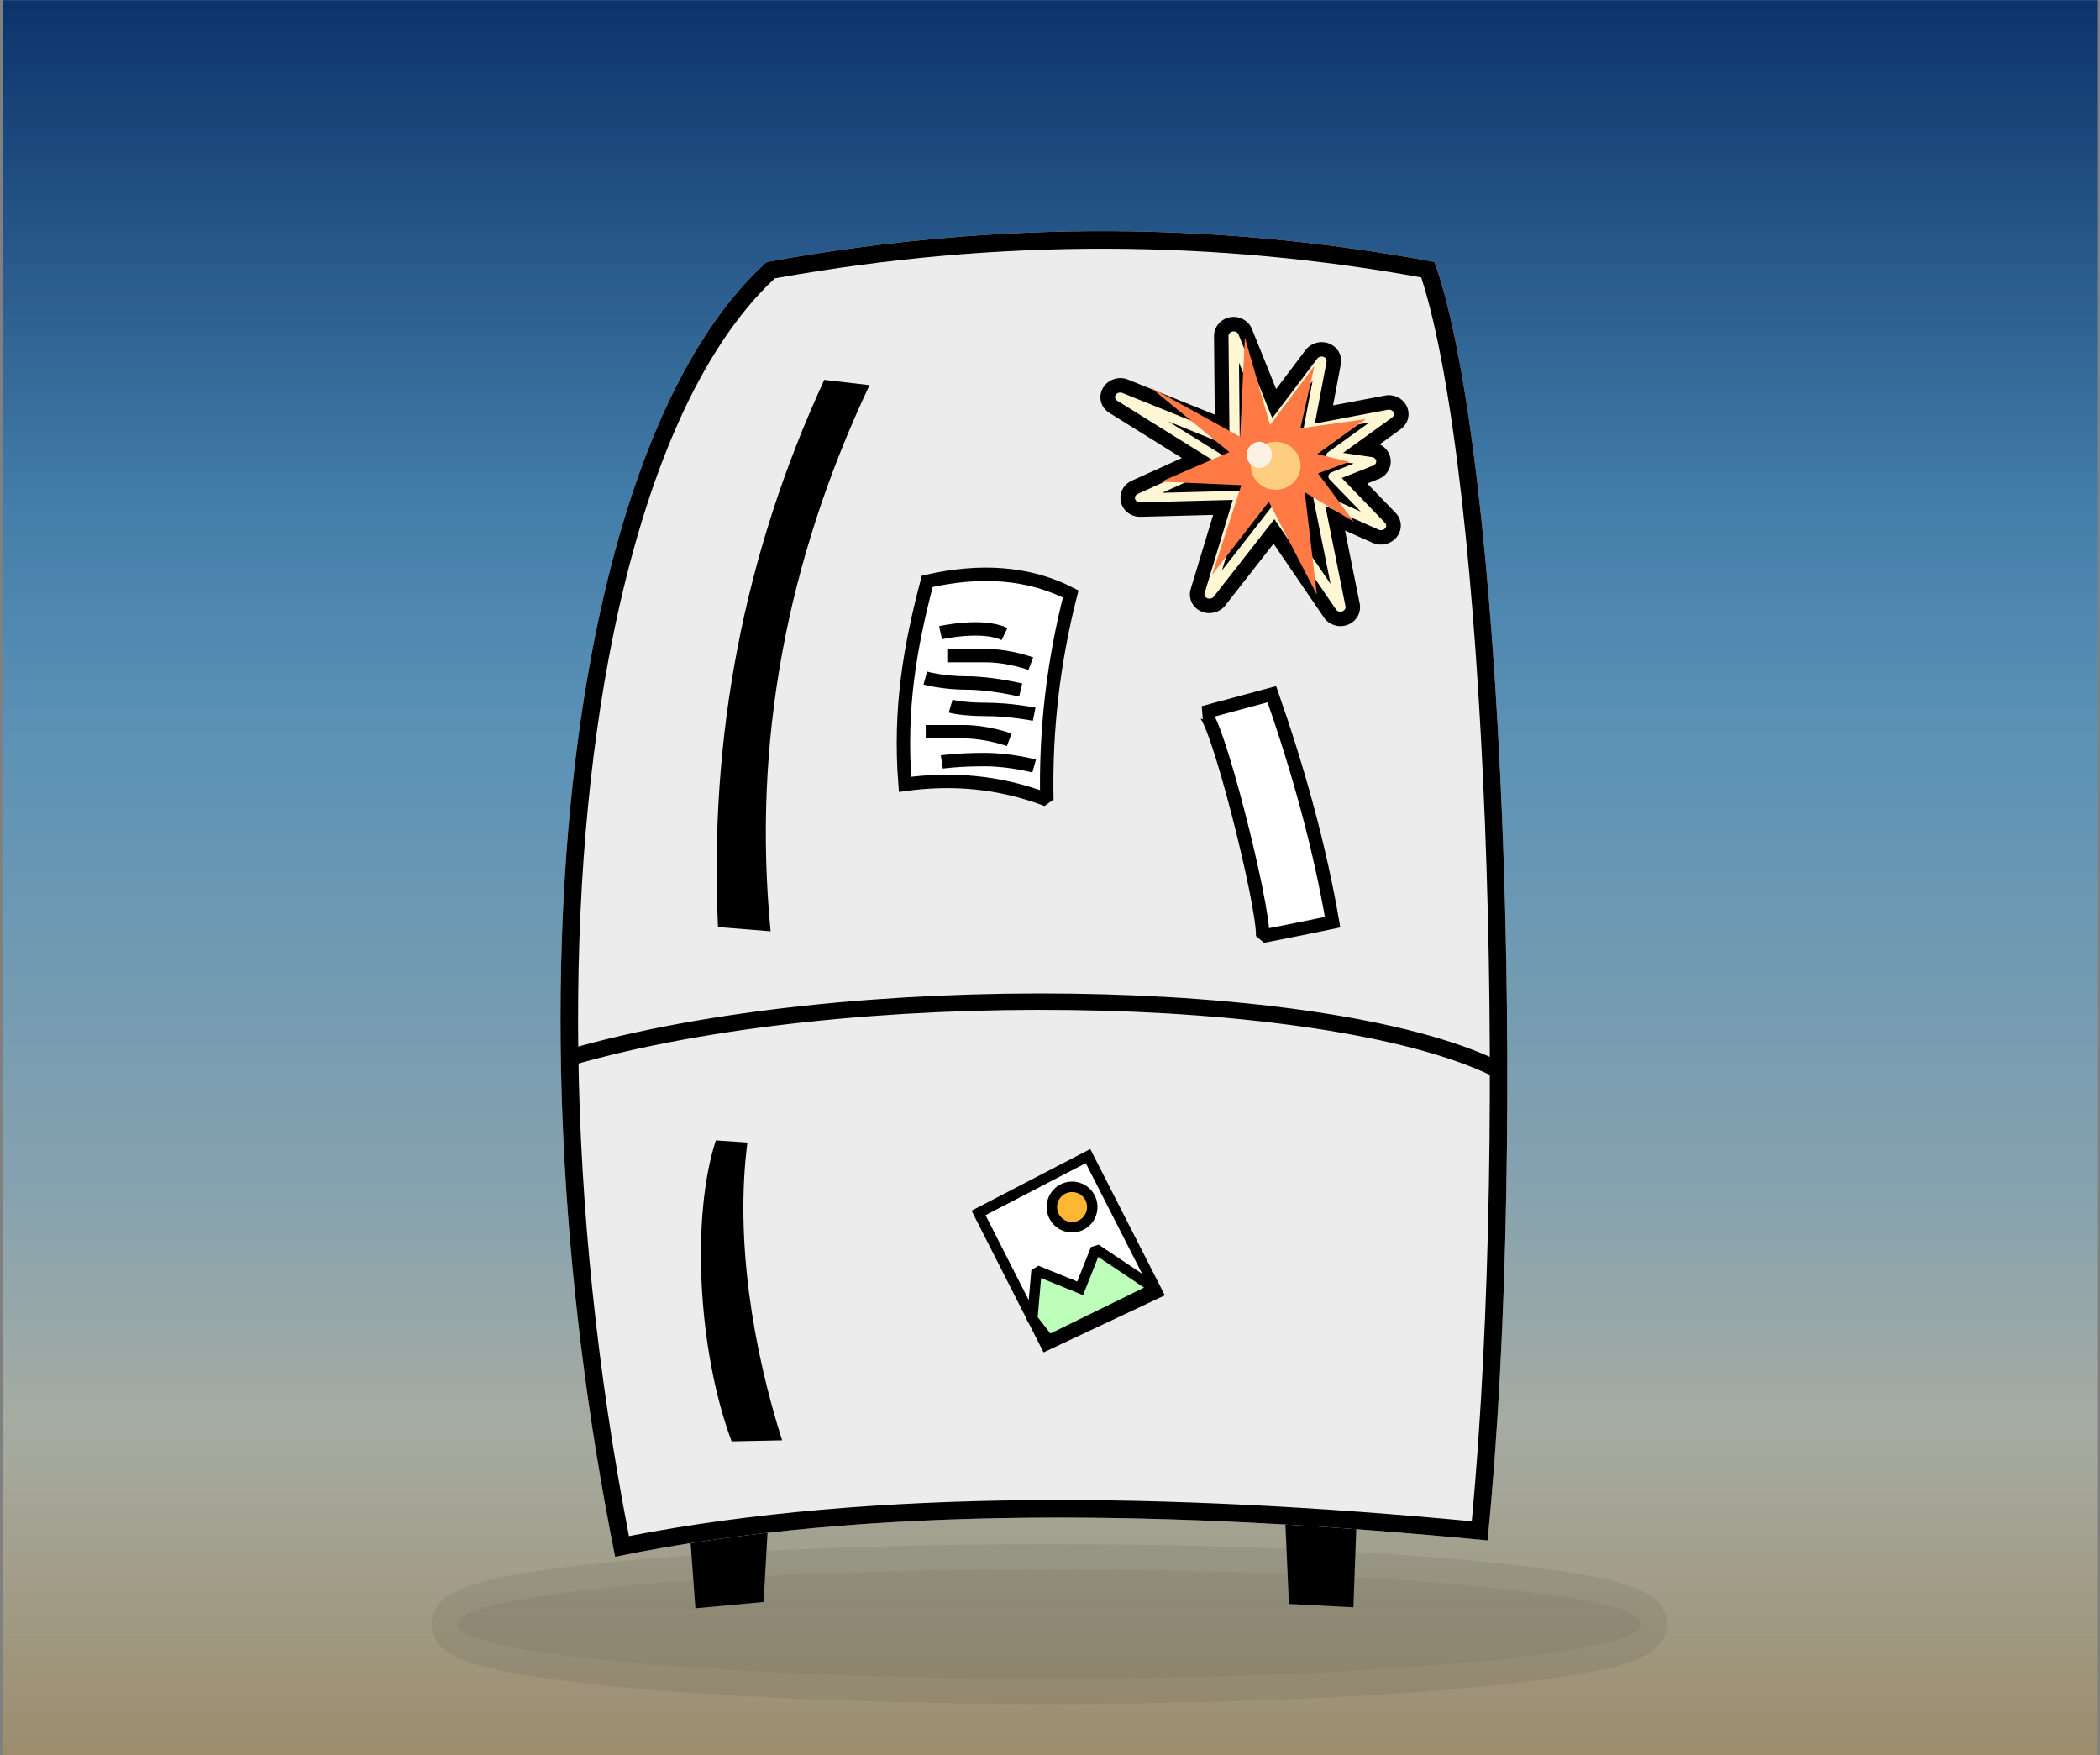 <svg width="359" height="300" viewBox="0 0 359 300" fill="none" xmlns="http://www.w3.org/2000/svg">
<rect x="0" y="0" width="359" height="300" fill="#808080" stroke="none"/>
<rect width="358.147" height="299.931" transform="translate(0.48 0.05)" fill="url(#paint0_linear_33_60)"/>
<rect width="358.147" height="299.931" transform="translate(0.48 0.05)" fill="#64A2DC" fill-opacity="0.2" style="mix-blend-mode:multiply"/>
<rect width="358.147" height="299.931" transform="translate(0.48 0.05)" fill="url(#paint1_linear_33_60)" fill-opacity="0.41" style="mix-blend-mode:overlay"/>
<path d="M179.366 286.93C235.299 286.93 280.641 282.752 280.641 277.599C280.641 272.445 235.299 268.267 179.366 268.267C123.433 268.267 78.091 272.445 78.091 277.599C78.091 282.752 123.433 286.93 179.366 286.93Z" fill="#010001" fill-opacity="0.11"/>
<path fill-rule="evenodd" clip-rule="evenodd" d="M179.369 263.94C134.114 263.94 95.674 266.728 82.107 270.48C78.805 271.393 76.652 272.548 75.604 273.537C74.228 274.836 73.764 276.27 73.764 277.602C73.764 278.934 74.228 280.368 75.604 281.667C76.652 282.656 78.805 283.811 82.107 284.724C95.674 288.476 134.114 291.264 179.369 291.264C224.626 291.264 263.065 288.476 276.633 284.724C279.934 283.811 282.087 282.656 283.135 281.667C284.511 280.368 284.975 278.934 284.975 277.602C284.975 276.27 284.511 274.836 283.135 273.537C282.087 272.548 279.934 271.393 276.633 270.48C263.065 266.728 224.626 263.94 179.369 263.94ZM179.369 268.271C235.265 268.271 280.645 272.452 280.645 277.602C280.645 282.753 235.265 286.934 179.369 286.934C123.474 286.934 78.094 282.753 78.094 277.602C78.094 272.452 123.474 268.271 179.369 268.271Z" fill="#010001" fill-opacity="0.07"/>
<path fill-rule="evenodd" clip-rule="evenodd" d="M131.807 251.461H117.158L118.885 274.907L130.535 273.829L131.807 251.461Z" fill="black"/>
<path fill-rule="evenodd" clip-rule="evenodd" d="M232.057 255.804H219.538L220.344 274.165L231.366 274.74L232.057 255.804Z" fill="black"/>
<path fill-rule="evenodd" clip-rule="evenodd" d="M131.063 44.778C97.588 74.892 85.787 169.533 105.154 266.103C148.174 257.225 200.947 258.114 254.302 263.309C261.319 193.155 256.959 77.459 245.239 44.778C209.403 38.112 171.584 37.392 131.063 44.778Z" fill="#ECECEC"/>
<path fill-rule="evenodd" clip-rule="evenodd" d="M131.063 44.778C97.588 74.892 85.787 169.533 105.154 266.103C148.174 257.225 200.947 258.114 254.302 263.309C261.319 193.155 256.959 77.459 245.239 44.778C209.403 38.112 171.584 37.392 131.063 44.778ZM132.453 47.581C171.617 40.546 208.232 41.155 242.964 47.417C254.03 81.455 258.059 191.186 251.6 260.031C200.168 255.178 149.432 254.428 107.52 262.564C96.556 206.068 96.294 150.46 104.849 108.481C110.448 81.013 119.742 59.431 132.453 47.581L132.453 47.581Z" fill="black"/>
<path fill-rule="evenodd" clip-rule="evenodd" d="M205.734 121.807C207.852 122.009 216.077 154.654 215.852 160.029C220.052 159.245 227.81 157.626 227.81 157.626C225.597 144.741 221.997 131.741 217.426 118.659L205.734 121.807Z" fill="#FEFFFE" stroke="#010001" stroke-width="2.293" stroke-miterlimit="1.5"/>
<path d="M97.232 180.801C144.518 167.044 226.153 168.492 255.452 182.54" stroke="#010001" stroke-width="2.803" stroke-miterlimit="1.5" stroke-linejoin="round"/>
<path fill-rule="evenodd" clip-rule="evenodd" d="M183.036 101.525C175.856 97.827 167.618 97.302 158.519 99.359C155.609 110.414 153.703 121.048 154.722 134.067C162.624 132.98 170.678 133.558 178.963 136.692C178.704 124.721 180.103 113.005 183.036 101.525Z" fill="#FEFFFE" stroke="#010001" stroke-width="2.293" stroke-miterlimit="1.5"/>
<path d="M176.215 113.445C176.215 113.445 172.552 112.059 168.407 112.059C164.263 112.059 161.94 112.063 161.94 112.063" stroke="#010001" stroke-width="2.293" stroke-miterlimit="1.5"/>
<path d="M174.488 117.942C174.488 117.942 169.458 116.745 165.313 116.745C161.169 116.745 158.186 115.9 158.186 115.9" stroke="#010001" stroke-width="2.293" stroke-miterlimit="1.5"/>
<path d="M176.794 122.079C176.794 122.079 172.707 121.259 168.563 121.259C164.418 121.259 162.52 120.697 162.52 120.697" stroke="#010001" stroke-width="2.293" stroke-miterlimit="1.5"/>
<path d="M172.53 126.457C172.53 126.457 168.82 125.071 164.676 125.071C160.532 125.071 158.256 125.075 158.256 125.075" stroke="#010001" stroke-width="2.293" stroke-miterlimit="1.5"/>
<path d="M176.791 130.94C176.791 130.94 172.845 129.837 168.262 129.837C163.68 129.837 161.007 130.243 161.007 130.243" stroke="#010001" stroke-width="2.293" stroke-miterlimit="1.5"/>
<path d="M160.788 108.15C160.788 108.15 167.925 106.538 171.724 108.38" stroke="#010001" stroke-width="2.293" stroke-miterlimit="1.5"/>
<path fill-rule="evenodd" clip-rule="evenodd" d="M122.373 194.929C118.163 207.853 119.238 230.704 125.071 246.372L133.704 246.192C128.779 230.691 125.619 212.048 127.769 195.288L122.373 194.929Z" fill="#010001"/>
<path fill-rule="evenodd" clip-rule="evenodd" d="M140.911 64.933C127.072 94.895 121.234 126.107 122.744 158.466L131.737 159.186C128.605 126.85 134.51 95.77 148.645 65.833L140.911 64.933Z" fill="#010001"/>
<path fill-rule="evenodd" clip-rule="evenodd" d="M217.5 71.471L211.718 57.138C211.577 56.788 211.163 56.583 210.742 56.653C210.32 56.724 210.013 57.05 210.016 57.423L210.179 74.551L191.873 67.161C191.465 66.996 190.975 67.132 190.743 67.474C190.51 67.817 190.612 68.253 190.977 68.48L207.294 78.632L194.502 84.416C194.138 84.58 193.947 84.941 194.043 85.286C194.14 85.631 194.497 85.867 194.905 85.856L210.753 85.444L205.928 101.381C205.818 101.742 206.021 102.114 206.407 102.263C206.794 102.413 207.253 102.296 207.494 101.987L217.854 88.735L228.401 104.186C228.615 104.501 229.061 104.632 229.458 104.499C229.855 104.365 230.09 104.004 230.018 103.641L226.563 86.472L235.691 90.533C236.061 90.697 236.516 90.609 236.78 90.322C237.043 90.034 237.04 89.629 236.773 89.352L229.38 81.699L234.751 79.577C235.104 79.437 235.315 79.114 235.271 78.781C235.228 78.448 234.939 78.183 234.56 78.128L229.604 77.408L237.982 71.366C238.296 71.141 238.396 70.76 238.224 70.445C238.054 70.129 237.655 69.96 237.261 70.034L224.777 72.396L226.78 61.817C226.848 61.46 226.622 61.116 226.238 60.989C225.854 60.863 225.417 60.989 225.188 61.292L217.5 71.471ZM216.427 73.44C216.536 73.712 216.814 73.903 217.143 73.934C217.473 73.966 217.798 73.831 217.982 73.588L224.387 65.107L222.842 73.266C222.795 73.515 222.89 73.765 223.097 73.936C223.303 74.107 223.595 74.178 223.877 74.124L234.12 72.187L227.022 77.304C226.757 77.496 226.64 77.803 226.724 78.091C226.809 78.379 227.078 78.595 227.414 78.644L231.422 79.226L227.612 80.731C227.359 80.831 227.173 81.028 227.109 81.263C227.045 81.497 227.112 81.743 227.287 81.925L232.61 87.434L225.802 84.405C225.506 84.273 225.148 84.302 224.878 84.477C224.607 84.653 224.473 84.946 224.531 85.232L227.461 99.8L218.667 86.916C218.515 86.694 218.242 86.557 217.944 86.552C217.645 86.547 217.361 86.675 217.191 86.893L208.91 97.486L212.741 84.832C212.811 84.6 212.754 84.355 212.586 84.169C212.417 83.983 212.157 83.878 211.884 83.885L198.693 84.229L209.362 79.406C209.635 79.282 209.818 79.044 209.843 78.779C209.869 78.513 209.733 78.257 209.487 78.104L199.706 72.019L210.687 76.451C210.959 76.561 211.28 76.54 211.536 76.394C211.79 76.249 211.944 76 211.942 75.736L211.811 61.997L216.427 73.44Z" fill="#FFF7D3"/>
<path fill-rule="evenodd" clip-rule="evenodd" d="M207.667 70.872L192.798 64.87C191.31 64.269 189.542 64.839 188.694 66.088C187.657 67.614 188.04 69.573 189.668 70.587L202.051 78.29L193.481 82.164C191.922 82.87 191.246 84.484 191.658 85.956C192.038 87.316 193.359 88.377 194.969 88.336L207.389 88.012L203.557 100.668C203.082 102.238 203.832 103.927 205.514 104.577C206.917 105.119 208.566 104.638 209.444 103.516L217.717 92.932L226.355 105.586C227.153 106.755 228.772 107.346 230.247 106.849C231.913 106.288 232.749 104.679 232.443 103.157L229.934 90.686L234.684 92.799C236.017 93.392 237.654 93.035 238.603 91.999C239.788 90.707 239.754 88.881 238.552 87.637L233.73 82.646L235.66 81.884C237.144 81.297 237.909 79.863 237.725 78.463C237.584 77.395 236.891 76.433 235.853 75.957L239.429 73.379C240.816 72.378 241.157 70.668 240.4 69.27C239.753 68.075 238.295 67.323 236.799 67.607L227.884 69.294L229.212 62.282C229.501 60.75 228.662 59.186 227.011 58.643C225.616 58.184 224.044 58.704 223.212 59.805L218.159 66.495L214.013 56.217C213.47 54.87 211.954 53.945 210.332 54.216C208.627 54.502 207.525 55.942 207.54 57.451L207.667 70.872ZM217.499 71.476L211.717 57.143C211.576 56.792 211.162 56.587 210.741 56.657C210.319 56.728 210.012 57.054 210.015 57.428L210.178 74.555L191.872 67.166C191.464 67.001 190.974 67.137 190.742 67.479C190.509 67.822 190.611 68.258 190.976 68.485L207.293 78.636L194.501 84.42C194.137 84.585 193.946 84.946 194.042 85.29C194.139 85.635 194.496 85.872 194.904 85.861L210.752 85.448L205.926 101.386C205.817 101.746 206.02 102.118 206.406 102.268C206.793 102.417 207.252 102.301 207.493 101.991L217.853 88.74L228.4 104.191C228.614 104.506 229.06 104.637 229.457 104.503C229.854 104.37 230.089 104.008 230.017 103.646L226.562 86.476L235.69 90.537C236.06 90.702 236.515 90.614 236.779 90.327C237.042 90.039 237.039 89.633 236.772 89.357L229.379 81.704L234.75 79.581C235.103 79.442 235.314 79.119 235.27 78.786C235.227 78.453 234.938 78.187 234.559 78.133L229.603 77.413L237.981 71.371C238.295 71.145 238.395 70.765 238.223 70.449C238.053 70.133 237.654 69.964 237.26 70.039L224.776 72.4L226.779 61.821C226.847 61.465 226.621 61.12 226.237 60.994C225.853 60.868 225.416 60.994 225.187 61.297L217.499 71.476ZM216.426 73.445C216.535 73.716 216.813 73.908 217.142 73.939C217.472 73.97 217.797 73.836 217.981 73.592L224.386 65.112L222.841 73.271C222.794 73.519 222.889 73.769 223.096 73.941C223.302 74.112 223.594 74.183 223.876 74.129L234.119 72.191L227.021 77.309C226.756 77.501 226.639 77.808 226.723 78.096C226.808 78.383 227.077 78.599 227.413 78.648L231.421 79.23L227.611 80.735C227.358 80.835 227.172 81.032 227.108 81.267C227.044 81.502 227.111 81.747 227.286 81.929L232.609 87.439L225.801 84.409C225.505 84.278 225.147 84.306 224.877 84.482C224.606 84.657 224.472 84.951 224.53 85.236L227.46 99.805L218.666 86.921C218.514 86.698 218.241 86.561 217.943 86.556C217.644 86.552 217.36 86.68 217.19 86.897L208.909 97.491L212.74 84.837C212.81 84.605 212.753 84.36 212.585 84.174C212.416 83.988 212.156 83.883 211.883 83.89L198.692 84.234L209.361 79.41C209.634 79.287 209.817 79.049 209.842 78.783C209.868 78.518 209.732 78.262 209.486 78.108L199.705 72.023L210.686 76.456C210.958 76.565 211.279 76.544 211.535 76.399C211.789 76.253 211.943 76.005 211.941 75.741L211.81 62.002L216.426 73.445ZM220.502 74.361L219.956 75.084C219.282 75.977 218.114 76.518 216.909 76.404C215.831 76.301 214.932 75.713 214.408 74.904L214.416 75.718C214.426 76.837 213.842 77.933 212.759 78.55C212.618 78.63 212.472 78.7 212.321 78.757C212.32 78.845 212.314 78.932 212.306 79.019C212.214 79.978 211.681 80.886 210.797 81.442L211.819 81.416C212.839 81.389 213.791 81.819 214.42 82.513C215.185 83.358 215.428 84.478 215.114 85.534L215.241 85.373C215.863 84.576 216.886 84.064 217.982 84.081C219.12 84.099 220.132 84.677 220.71 85.525L222.627 88.334L222.102 85.725C221.853 84.481 222.353 83.171 223.527 82.407C223.868 82.185 224.249 82.029 224.646 81.943C224.576 81.508 224.6 81.058 224.719 80.618C224.781 80.391 224.869 80.169 224.981 79.959C224.69 79.617 224.472 79.218 224.347 78.791C224.125 78.03 224.191 77.227 224.534 76.524L224.336 76.561C223.314 76.755 222.265 76.467 221.516 75.846C221.021 75.436 220.68 74.921 220.502 74.361Z" fill="black"/>
<path fill-rule="evenodd" clip-rule="evenodd" d="M217.119 72.639L224.698 62.55L222.309 73.212L233.507 71.63L225.192 77.615L230.644 78.941L225.32 80.909L231.441 89.186L223.06 84.141L225.119 101.658L216.914 85.755L207.196 98.266L212.203 82.931L198.478 82.325L210.154 77.28L196.634 66.182L211.998 74.657L212.812 57.675L217.119 72.639Z" fill="#FF7A44"/>
<path d="M218.084 83.717C220.428 83.717 222.329 81.881 222.329 79.616C222.329 77.352 220.428 75.516 218.084 75.516C215.74 75.516 213.839 77.352 213.839 79.616C213.839 81.881 215.74 83.717 218.084 83.717Z" fill="#FFCD80"/>
<path d="M215.277 79.976C216.469 79.976 217.435 78.978 217.435 77.746C217.435 76.514 216.469 75.516 215.277 75.516C214.085 75.516 213.118 76.514 213.118 77.746C213.118 78.978 214.085 79.976 215.277 79.976Z" fill="#FCF1E2"/>
<path fill-rule="evenodd" clip-rule="evenodd" d="M167.286 207.327L178.807 229.986L197.918 220.993L186.001 197.61L167.286 207.327Z" fill="#FEFFFE" stroke="#010001" stroke-width="1.784" stroke-miterlimit="1.5"/>
<path fill-rule="evenodd" clip-rule="evenodd" d="M176.481 225.407L177.195 217.174L184.654 220.214L187.325 213.491L197.363 220.214L179.313 229.054L176.481 225.407Z" fill="#BEFEBB" stroke="#010001" stroke-width="1.784" stroke-miterlimit="1.5"/>
<path d="M183.274 209.769C185.181 209.769 186.727 208.223 186.727 206.315C186.727 204.408 185.181 202.862 183.274 202.862C181.366 202.862 179.82 204.408 179.82 206.315C179.82 208.223 181.366 209.769 183.274 209.769Z" fill="#FFB632" stroke="#010001" stroke-width="1.784" stroke-miterlimit="1.5"/>
<defs>
<linearGradient id="paint0_linear_33_60" x1="179.073" y1="0" x2="179.073" y2="299.931" gradientUnits="userSpaceOnUse">
<stop stop-color="#001C53"/>
<stop offset="0.298" stop-color="#539DC0"/>
<stop offset="0.424" stop-color="#74B7CC"/>
<stop offset="0.812" stop-color="#CBBF93"/>
<stop offset="1" stop-color="#816530"/>
</linearGradient>
<linearGradient id="paint1_linear_33_60" x1="179.073" y1="0" x2="179.073" y2="299.931" gradientUnits="userSpaceOnUse">
<stop stop-color="#003068"/>
<stop offset="0.682" stop-color="#6586AC"/>
<stop offset="1" stop-color="#CCB694"/>
</linearGradient>
</defs>
</svg>
